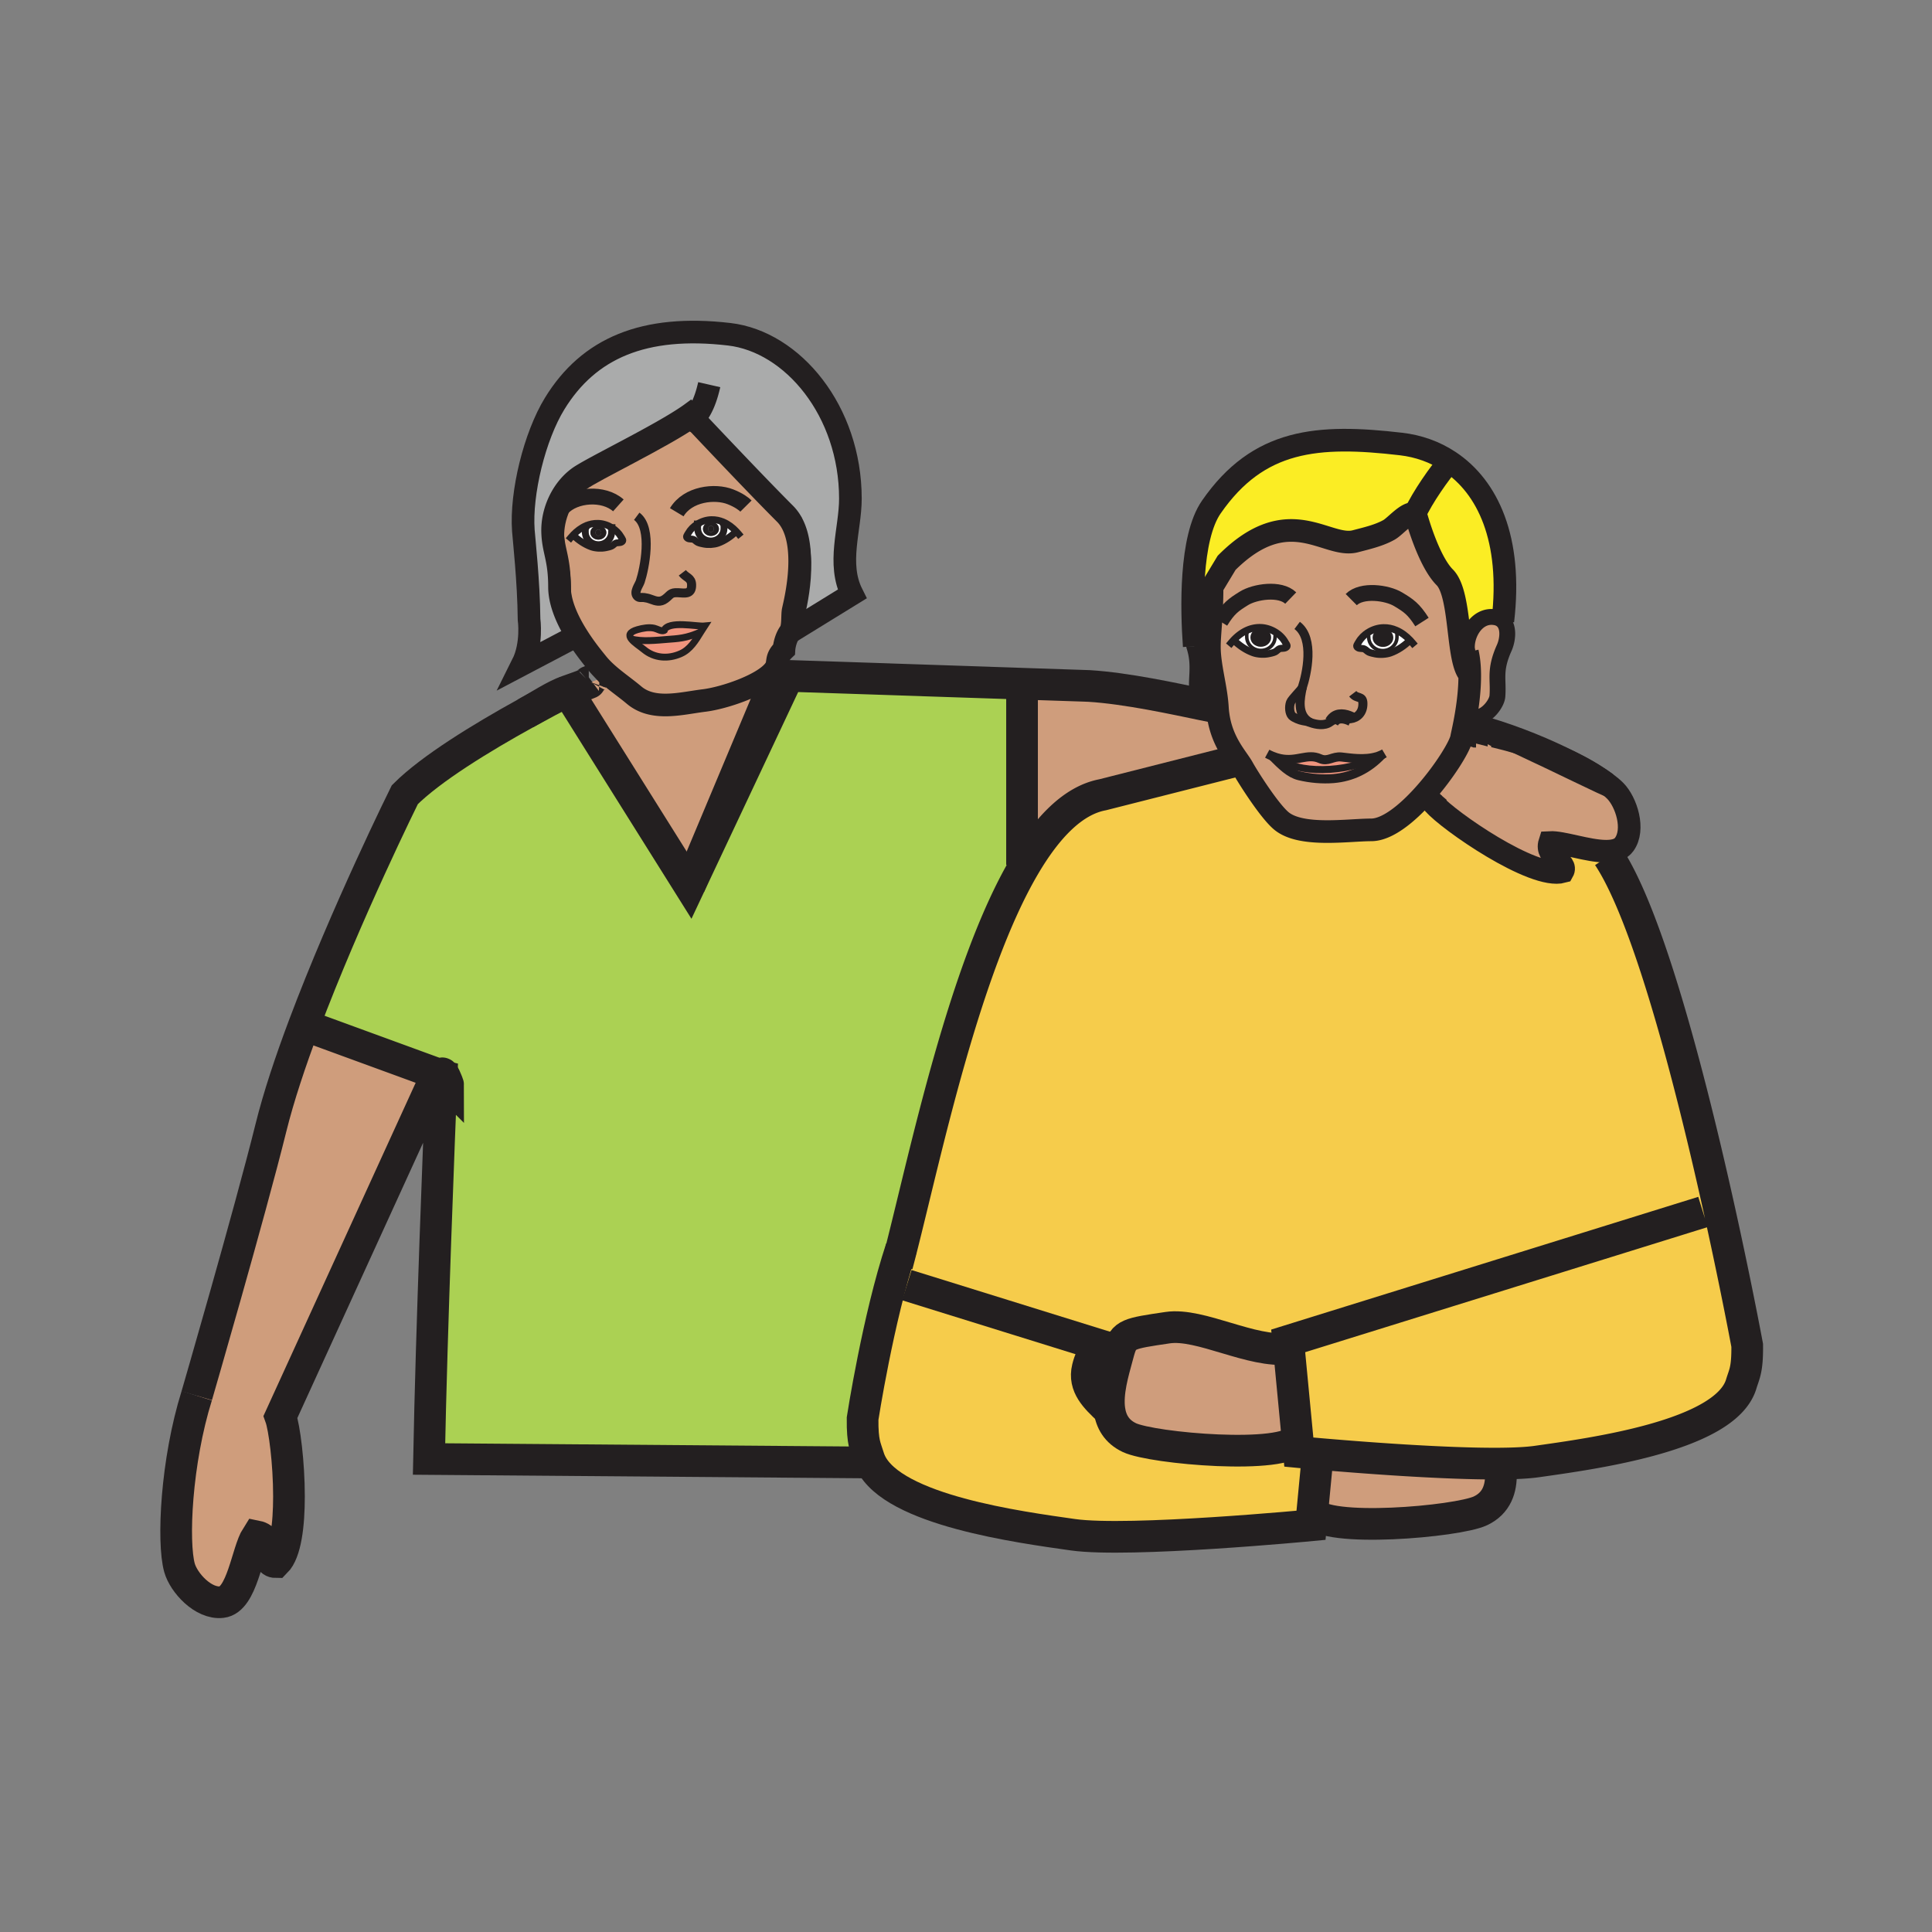 <?xml version="1.0"?><svg xmlns="http://www.w3.org/2000/svg" width="853.64" height="853.644" viewBox="0 0 853.64 853.644" overflow="visible"><rect x="0" y="0" width="853.64" height="853.644" fill="#808080" stroke="none"/><path d="M488.86 595.25c-3.63.03-6.62 2.39-8.28 9.18-1.97 8.03 3.68 13.28 9.28 18.54l.319-.05c.73 5.13 3.181 9.61 8.83 12.28 10.19 4.81 68.99 9.91 74.3.479l-3.8-39.81c-16.43 2.07-39.109-11.42-53.62-9.25-17.409 2.57-19.33 2.85-21.43 9.97-1.959-.829-3.859-1.349-5.599-1.339zm-90.57-43.63c10.91-42.93 27.89-123.94 54.26-168.87 10.101-17.2 21.57-29.11 34.61-31.58L546 336.25l.77-.57c.931 1.33 1.73 2.48 2.29 3.49 2.171 3.95 11.591 18.88 17.011 23.46 8.71 7.37 29.6 4.04 39.79 4.04 7.08 0 15.939-7.24 23.489-15.72l4.301 4.3c6.02 7.09 43.869 33.51 56.84 29.9 2.5-4.39-7.891-6.26-5.771-12.9 5.63-.31 16.88 3.86 24.95 3.86l.94 2.25c29.69 44.74 61.38 216.08 61.38 216.08.12 10.859-1.28 12.56-2.66 17.14-6.96 22.91-66 30.729-90.311 34.189-4.039.57-9.52.841-15.88.9h-.02c-25.16.24-64-2.85-80.9-4.32l-.3 3.761-2.09 21.92-.57 5.92s-80.24 7.67-105.14 4.17c-23.5-3.34-79.43-10.76-89.44-31.93-.35-.74-.65-1.49-.88-2.261-1.38-4.58-2.78-6.279-2.67-17.14 0 0 6.81-44.18 17.07-75.19l.091.021z" fill="#f6cc4b"></path><path d="M652.18 323.29c-.12-.04-.29-.08-.399-.1-.011-.01-.03-.01-.04-.01.01.01.02.01.04.01.05.02.12.04.22.06.05.01.09.02.12.03.019 0 .039.01.059.01zm-18.53 31.96l-4.301-4.3c8.851-9.89 15.95-21.47 16.471-25.16.06-.45.649-2.91 1.34-6.51 2.92.69 5.84 1.48 8.76 2.33 3.561 1.41 8.73 3.72 14.49 6.38 17.85 8.27 41.439 19.98 40.63 19.12 1.04.81 1.91 1.57 2.62 2.29 4.899 4.93 8.84 17.11 3.96 23.74-1.47 2.04-4.021 2.84-7.12 2.95-.27.01-.55.02-.83.02-8.07 0-19.32-4.17-24.95-3.86-2.12 6.64 8.271 8.51 5.771 12.9-12.971 3.61-50.821-22.81-56.841-29.9z" fill="#cf9d7c" class="aac-skin-fill"></path><path d="M711.04 347.11c.81.86-22.78-10.85-40.63-19.12 9.54 2.75 17.34 5.75 23.83 8.87 6.49 3.33 11.92 6.6 15.689 9.4.37.27.721.54 1.051.8.02.02.04.03.06.05z" fill="#cf9d7c" class="aac-skin-fill"></path><path d="M709.93 346.26c-3.77-2.8-9.199-6.07-15.689-9.4 6.369 3.06 11.469 6.23 15.689 9.4zM694.24 336.86c-6.49-3.12-14.29-6.12-23.83-8.87-5.76-2.66-10.93-4.97-14.49-6.38 13.93 4.06 27.58 9.75 38.32 15.25zM664.02 274.39c2.931 2.9 2.07 8.65.61 11.88-4.49 10.01-2.439 13.7-3.01 21.33-.33 4.26-7.87 13.2-13.71 7.46.82-5.02 1.54-11.18 1.479-17.12-.029-3.42-.33-6.76-1.02-9.77a.357.357 0 0 1-.021-.1c-1.38-6.55 3.771-16.83 12.301-15.34 1.461.25 2.561.84 3.371 1.66z" fill="#cf9d7c" class="aac-skin-fill"></path><path d="M648.37 288.17c.689 3.01.99 6.35 1.02 9.77-5.899-5.89-3.54-35.34-11.029-42.84-7.49-7.5-12.851-27.84-12.851-27.84a2.223 2.223 0 0 0-.35-.18c3.1-7.02 11.14-18.51 15.29-23.12l.02-.03c16.79 11.16 27.83 34.13 23.55 70.46-.81-.82-1.909-1.41-3.369-1.66-8.53-1.49-13.681 8.79-12.301 15.34 0 .03.01.07.02.1z" fill="#fbed24"></path><path d="M663.18 650.87c.17 6.89-1.84 13.27-9.05 16.68-10.21 4.811-69.01 9.91-74.3.48l2.09-21.92.3-3.761c16.9 1.471 55.74 4.561 80.9 4.32h.02l.04 4.201zM652.18 323.29c-.02 0-.04-.01-.06-.01-.03-.01-.07-.02-.12-.03-.1-.02-.17-.04-.22-.06.11.02.28.06.4.1zM651.74 323.18c.01 0 .029 0 .04.01-.02 0-.03 0-.04-.01zM623.07 282.89c-1.79-1.88-3.86-3.45-6.17-4.43-1.75-.76-3.631-1.17-5.631-1.12-2.319.05-4.67.8-6.68 2.05 0 .01-.01.01-.01.01-1.78 1.1-3.29 2.59-4.28 4.33-.59 1.07-1.399 1.8-.34 2.44.88.56 1.96.16 2.91.61.649.3 1.229 1.03 1.91 1.35.819.37 1.899.59 2.79.78 2.06.42 4.79.29 6.79-.41 3.27-1.17 6.109-3.2 8.569-5.48l.142-.13zm-34.09 35.34c1.899-.95 3.529-.78 6.64-.64.37.02.75.01 1.13-.04-2.44-1.13-5.74-1.84-7.77.68zm-10.08 1c-6.131-3.21-4.42-10.96-3.521-15.38-.01.02-.01.04-.02.06-.25.78-4.66 5.05-5.16 6.45-.69 1.95-.45 4.77.649 5.91.92.94 3.62 1.96 4.771 2.14 1.201.18 1.911.31 3.281.82zm-16.73 14.86c4.16 4.16 7.7 7.67 11.87 8.67 4.81 1.16 10.29 1.66 15.18 1.24 8.09-.7 15.33-4.14 21.351-10.54-.63.31-1.29.56-1.96.77-.011 0-.011.01-.021.01-5.62 1.78-12.12.63-15.899.23-3.91-.42-5.931 2.31-9.48.72-5.56-2.48-10.1 1.56-17.53 0a19.193 19.193 0 0 1-3.511-1.1zm-23.91-17.96c-.17-1.1-.29-2.26-.359-3.46-.391-6.63-2.091-13.28-2.98-19.76-.34-2.4-.56-4.78-.56-7.13 0-6.04 1.18-13.13 1.18-26.44l6.44-10.67c27.569-27.57 44.159-6.15 56.89-9.52 4.91-1.29 10.36-2.51 14.87-5.04 2.89-1.63 8.25-8.29 11.42-7.03.12.05.24.11.35.18 0 0 5.36 20.34 12.851 27.84 7.489 7.5 5.13 36.95 11.029 42.84.061 5.94-.659 12.1-1.479 17.12-.25 1.53-.5 2.95-.75 4.22-.69 3.6-1.28 6.06-1.34 6.51-.521 3.69-7.62 15.27-16.471 25.16-7.55 8.48-16.409 15.72-23.489 15.72-10.19 0-31.08 3.33-39.79-4.04-5.42-4.58-14.84-19.51-17.011-23.46-.56-1.01-1.359-2.16-2.29-3.49-2.971-4.25-7.191-10.34-8.511-19.55zm6.79-33.31l.141.13c2.46 2.28 5.29 4.31 8.579 5.47 1.98.71 4.721.84 6.79.41.881-.18 1.971-.4 2.78-.78.68-.31 1.271-1.05 1.9-1.35.96-.44 2.029-.05 2.92-.6 1.05-.65.26-1.38-.34-2.44-.98-1.74-2.5-3.24-4.28-4.34-2.021-1.25-4.37-2.01-6.68-2.06-2-.04-3.891.37-5.63 1.11-2.32.99-4.4 2.57-6.18 4.45z" fill="#cf9d7c" class="aac-skin-fill"></path><path d="M640.47 203.93l-.02.03c-4.15 4.61-12.19 16.1-15.29 23.12-3.17-1.26-8.53 5.4-11.42 7.03-4.51 2.53-9.96 3.75-14.87 5.04-12.73 3.37-29.32-18.05-56.89 9.52l-6.44 10.67c0 13.31-1.18 20.4-1.18 26.44 0 2.35.22 4.73.56 7.13-5.189-5.2-7.14-7.25-7.25-7.36-.01-.01-.01-.01-.01-.02-1.17-16.21-1.96-47.76 7.55-61.49 20.84-30.09 46.93-32.16 83.87-27.85 7.62.89 14.93 3.44 21.39 7.74z" fill="#fbed24"></path><path d="M623.07 282.89l-.141.13c-2.46 2.28-5.3 4.31-8.569 5.48-2 .7-4.73.83-6.79.41-.891-.19-1.971-.41-2.79-.78-.681-.32-1.261-1.05-1.91-1.35-.95-.45-2.03-.05-2.91-.61-1.06-.64-.25-1.37.34-2.44.99-1.74 2.5-3.23 4.28-4.33 0 0 .01 0 .01-.01l.3.52c-.38.76-.13.68-.13 1.6 0 3.29 2.78 5.95 6.23 5.95s6.25-2.66 6.25-5.95c0-1.24.109-1.56-.561-2.51l.221-.54c2.31.98 4.38 2.55 6.17 4.43z" fill="#fff"></path><path d="M616.68 279c.67.95.561 1.27.561 2.51 0 3.29-2.8 5.95-6.25 5.95s-6.23-2.66-6.23-5.95c0-.92-.25-.84.13-1.6l-.3-.52c2.01-1.25 4.36-2 6.68-2.05 2-.05 3.881.36 5.631 1.12l-.222.54zm-5.62 6.07c2.091 0 3.79-1.5 3.79-3.34 0-1.85-1.699-3.35-3.79-3.35-2.109 0-3.81 1.5-3.81 3.35 0 1.84 1.7 3.34 3.81 3.34z" fill="#fff"></path><path d="M614.85 281.73c0 1.84-1.699 3.34-3.79 3.34-2.109 0-3.81-1.5-3.81-3.34 0-1.85 1.7-3.35 3.81-3.35 2.09 0 3.79 1.5 3.79 3.35zm-2.43 0c0-.82-.61-1.48-1.36-1.48-.76 0-1.359.66-1.359 1.48s.6 1.49 1.359 1.49c.75 0 1.36-.67 1.36-1.49z" fill="#231f20"></path><path d="M611.06 280.25c.75 0 1.36.66 1.36 1.48s-.61 1.49-1.36 1.49c-.76 0-1.359-.67-1.359-1.49s.599-1.48 1.359-1.48z" fill="#231f20"></path><path d="M608.61 334.23c.67-.21 1.33-.46 1.96-.77-6.021 6.4-13.261 9.84-21.351 10.54-4.89.42-10.37-.08-15.18-1.24-4.17-1-7.71-4.51-11.87-8.67 1.24.52 2.41.87 3.51 1.1 6.521 6.52 29.19 6.77 42.91-.95.011 0 .011-.01.021-.01z" fill="#ef947d"></path><path d="M592.69 334.47c3.779.4 10.279 1.55 15.899-.23-13.72 7.72-36.39 7.47-42.91.95 7.431 1.56 11.971-2.48 17.53 0 3.551 1.59 5.571-1.14 9.481-.72z" fill="#ef947d"></path><path d="M578.9 319.23c-1.37-.51-2.08-.64-3.28-.82-1.15-.18-3.851-1.2-4.771-2.14-1.1-1.14-1.34-3.96-.649-5.91.5-1.4 4.91-5.67 5.16-6.45.01-.02.01-.04.02-.06-.9 4.42-2.61 12.17 3.52 15.38zM494.46 596.59c2.1-7.12 4.021-7.399 21.43-9.97 14.511-2.17 37.19 11.32 53.62 9.25l3.8 39.81c-5.31 9.431-64.109 4.33-74.3-.479-5.649-2.67-8.1-7.15-8.83-12.28-1.08-7.62 1.67-16.689 3.46-23.35.3-1.111.56-2.101.82-2.981z" fill="#cf9d7c" class="aac-skin-fill"></path><path d="M567.82 283.66c.6 1.06 1.39 1.79.34 2.44-.891.55-1.96.16-2.92.6-.63.3-1.221 1.04-1.9 1.35-.81.38-1.899.6-2.78.78-2.069.43-4.81.3-6.79-.41-3.289-1.16-6.119-3.19-8.579-5.47l-.141-.13c1.78-1.88 3.86-3.46 6.181-4.45 1.739-.74 3.63-1.15 5.63-1.11 2.31.05 4.659.81 6.68 2.06 1.779 1.1 3.299 2.6 4.279 4.34zm-6.95-2c0-1.85-1.69-3.35-3.8-3.35-2.101 0-3.801 1.5-3.801 3.35 0 1.84 1.7 3.34 3.801 3.34 2.11 0 3.8-1.5 3.8-3.34z" fill="#fff"></path><path d="M557.07 278.31c2.109 0 3.8 1.5 3.8 3.35 0 1.84-1.69 3.34-3.8 3.34-2.101 0-3.801-1.5-3.801-3.34.001-1.85 1.701-3.35 3.801-3.35zm1.36 3.35c0-.82-.609-1.49-1.359-1.49-.761 0-1.37.67-1.37 1.49s.609 1.48 1.37 1.48c.749 0 1.359-.66 1.359-1.48z" fill="#231f20"></path><path d="M557.07 280.17c.75 0 1.359.67 1.359 1.49s-.609 1.48-1.359 1.48c-.761 0-1.37-.66-1.37-1.48s.61-1.49 1.37-1.49z" fill="#231f20"></path><path d="M546.77 335.68l-.77.57-58.84 14.92c-13.04 2.47-24.51 14.38-34.61 31.58l-.97-.57v-79.09l.03-.99 29.56.99c16.6 1 38.21 5.76 50.05 8.21 1.601 2.42 4.05 4.61 7.04 4.83 1.32 9.21 5.54 15.3 8.51 19.55z" fill="#cf9d7c" class="aac-skin-fill"></path><path d="M531.22 311.3c-1.14-1.69-1.88-3.48-2.1-4.79-1.061-6.09 1.36-12.33-1.45-20.96.11.11 2.061 2.16 7.25 7.36.89 6.48 2.59 13.13 2.98 19.76.069 1.2.189 2.36.359 3.46-2.989-.22-5.439-2.41-7.039-4.83z" fill="#cf9d7c" class="aac-skin-fill"></path><path d="M451.58 382.18l.97.57c-26.37 44.93-43.35 125.94-54.26 168.87l-.09-.021c-10.26 31.011-17.07 75.19-17.07 75.19-.11 10.86 1.29 12.56 2.67 17.14.23.771.53 1.521.88 2.261l-195.12-1.54c1.1-57.5 4.52-143.801 5.52-168.301l2.91 2.891.01.01c0-.01-.01-.03-.02-.05 0-.021-.01-.04-.03-.07-.02-.07-.05-.16-.1-.28-.01-.02-.01-.04-.02-.069-.03-.08-.07-.17-.1-.271-.08-.189-.16-.399-.24-.63l-.15-.36c-.21-.5-.44-1.06-.68-1.579l-.21-.421c-.63-1.239-1.24-1.97-1.32-.399.15-3.53.23-5.47.23-5.47l-2.19 4.8c-3.45-1.26-10.95-4-19.47-7.12l-2.04-.74-1.38-.51c-.68-.25-1.38-.5-2.08-.76l-1.4-.511-1.4-.51-2.1-.77-1.4-.511-1.39-.51c-.23-.08-.46-.17-.69-.25l-1.38-.51c-1.61-.59-3.18-1.16-4.72-1.72l-1.31-.48c-.86-.319-1.7-.63-2.53-.93l-1.23-.45c-8.27-3.02-14.3-5.229-14.3-5.229h-.01c18.6-49.5 44.52-101.8 44.52-101.8 11.56-11.55 33.83-25.15 53.2-35.86 6.75-3.73 13.15-7.11 18.63-9.94l53.95 86.04L348 299.25l.02-.63 103.59 3.48-.03.99v79.09z" fill="#abd153"></path><path d="M307.79 186.34c-.48-.51-.91-.97-1.28-1.36-.35-.37-.65-.69-.9-.95-.54-.57-.83-.88-.83-.88l-.11.08c-13.01 9.12-43.44 23.64-49.03 27.74-3.83 2.81-6.88 6.8-8.86 11.28-1.78 4.01-2.71 8.4-2.61 12.69.21 8.5 3.04 11.56 3.04 24.36 0 6.44 2.91 13.31 6.32 19.2.46.8.93 1.57 1.41 2.33l-24.07 12.66c4.44-8.87 2.89-19.83 2.89-19.83-.17-16.86-2.23-35.26-2.52-39.24-1.18-16.53 4.95-41.64 13.86-56.14 15.01-24.45 39.45-34.98 77.11-30.59 27.97 3.26 53.53 33.86 53.53 72.63 0 13.59-6.03 28.61.76 42.15l-27.54 16.96c1.55-2.14 2.67-4.5 3.04-7.18.25-1.75 7.97-29.59-2.65-42.07-.01-.01-.02-.02-.02-.03-.71-1.15-1.54-2.22-2.49-3.17-11.42-11.41-31.48-32.62-39.05-40.64z" fill="#aaabab" class="aac-hair-fill"></path><path d="M349.35 230.18c10.62 12.48 2.9 40.32 2.65 42.07-.37 2.68-1.49 5.04-3.04 7.18 1.55-2.14 1.06-6.72 1.43-9.4.24-1.66 7.13-26.57-1.04-39.85z" fill="#cf9d7c" class="aac-skin-fill"></path><path d="M325.33 234.8c-1.65-1.76-3.59-3.23-5.74-4.15-1.63-.7-3.39-1.08-5.26-1.04-2.16.05-4.33.75-6.2 1.91h-.01c0 .01-.01.01-.01.01-1.66 1.02-3.07 2.41-3.99 4.04-.56.98-1.29 1.67-.32 2.27.83.52 1.82.15 2.72.56.59.28 1.14.97 1.77 1.26.76.35 1.77.56 2.59.72 1.94.4 4.48.28 6.33-.37 3.05-1.09 5.7-2.98 8-5.1l.12-.11zm-76.94-10.33c1.98-4.48 5.03-8.47 8.86-11.28 5.59-4.1 36.02-18.62 49.03-27.74.19.41.5.68.94.8 4.71 5 28.41 30.14 41.23 42.95.3.3.6.62.88.95 0 .01.01.02.02.03 8.17 13.28 1.28 38.19 1.04 39.85-.37 2.68.12 7.26-1.43 9.4-2.33 3.23-2.57 7.6-2.57 7.6-4.39 4.22-1.7 5.8-4.38 9.21l-.01.01c-5.13 6.53-22.22 12.2-30.89 13.26-9.93 1.21-22.42 4.83-30.96-2.39-3.45-2.91-7.46-5.68-11.04-8.77-1.27-1.1-2.49-2.23-3.61-3.43a30.7 30.7 0 0 1-1.68-1.94c-1.32-1.66-5.2-6.25-8.88-12.15l.2-.11c-3.41-5.89-6.32-12.76-6.32-19.2 0-12.8-2.83-15.86-3.04-24.36-.1-4.29.83-8.68 2.61-12.69zm4.8 11.95l.12.12c2.29 2.11 4.93 4 7.99 5.1 1.85.65 4.39.77 6.33.37.81-.17 1.83-.37 2.59-.72.64-.29 1.18-.98 1.77-1.26.89-.41 1.9-.04 2.72-.56.98-.6.24-1.29-.32-2.27-.92-1.62-2.32-3.01-3.98-4.04 0 0-.01 0-.01-.01h-.01c-1.88-1.16-4.05-1.86-6.21-1.91-1.87-.04-3.63.34-5.26 1.04-2.15.92-4.07 2.38-5.73 4.14zm58.12 40.17c-3.39.34-16.12-2.58-17.94 2.02-1.14.47-3-.75-4.26-1.03-2.38-.56-5.15-.03-7.46.63-3.72 1.08-3.9 2.56-2.73 4.1 1.22 1.6 3.89 3.28 5.6 4.69 4.62 3.82 10.63 4.31 16.25 1.82 4.14-1.82 6.58-5.83 8.91-9.64.54-.88 1.08-1.76 1.63-2.59z" fill="#cf9d7c" class="aac-skin-fill"></path><path fill="#a8d7f4" d="M348.02 298.62l-.02.63-43.36 92.13 38.97-92.91z"></path><path d="M343.41 296.12l.2 2.35-38.97 92.91-53.95-86.04c8.22-2.9 10.26-3.73 10.37-3.93.01-.01 0-.01 0-.01l8.05-3.05c3.58 3.09 7.59 5.86 11.04 8.77 8.54 7.22 21.03 3.6 30.96 2.39 8.67-1.06 25.76-6.73 30.89-13.26l.01-.01 1.4-.12z" fill="#cf9d7c" class="aac-skin-fill"></path><path d="M325.33 234.8l-.12.11c-2.3 2.12-4.95 4.01-8 5.1-1.85.65-4.39.77-6.33.37-.82-.16-1.83-.37-2.59-.72-.63-.29-1.18-.98-1.77-1.26-.9-.41-1.89-.04-2.72-.56-.97-.6-.24-1.29.32-2.27.92-1.63 2.33-3.02 3.99-4.04 0 0 .01 0 .01-.01h.01c1.87-1.16 4.04-1.86 6.2-1.91 1.87-.04 3.63.34 5.26 1.04 2.15.92 4.09 2.39 5.74 4.15zm-7.66-1.1c0-1.72-1.58-3.11-3.54-3.11-1.95 0-3.54 1.39-3.54 3.11s1.59 3.11 3.54 3.11c1.96 0 3.54-1.39 3.54-3.11z" fill="#fff"></path><path d="M314.13 230.59c1.96 0 3.54 1.39 3.54 3.11s-1.58 3.11-3.54 3.11c-1.95 0-3.54-1.39-3.54-3.11s1.59-3.11 3.54-3.11zm1.28 3.11c0-.76-.57-1.38-1.28-1.38-.7 0-1.26.62-1.26 1.38 0 .76.56 1.39 1.26 1.39.71 0 1.28-.63 1.28-1.39z" fill="#231f20"></path><path d="M314.13 232.32c.71 0 1.28.62 1.28 1.38 0 .76-.57 1.39-1.28 1.39-.7 0-1.26-.63-1.26-1.39 0-.76.56-1.38 1.26-1.38z" fill="#231f20"></path><path d="M293.37 278.61c1.82-4.6 14.55-1.68 17.94-2.02-.55.83-1.09 1.71-1.63 2.59-6.5 2.94-10.26 2.97-14.86 3.34-4.57.36-11.34 1.12-15.89-.22l-.01.01c-1.17-1.54-.99-3.02 2.73-4.1 2.31-.66 5.08-1.19 7.46-.63 1.26.28 3.12 1.5 4.26 1.03z" fill="#ef947d"></path><path d="M309.68 279.18c-2.33 3.81-4.77 7.82-8.91 9.64-5.62 2.49-11.63 2-16.25-1.82-1.71-1.41-4.38-3.09-5.6-4.69l.01-.01c4.55 1.34 11.32.58 15.89.22 4.6-.37 8.36-.4 14.86-3.34z" fill="#ef947d"></path><path d="M274.39 237.2c.56.98 1.3 1.67.32 2.27-.82.52-1.83.15-2.72.56-.59.28-1.13.97-1.77 1.26-.76.35-1.78.55-2.59.72-1.94.4-4.48.28-6.33-.37-3.06-1.1-5.7-2.99-7.99-5.1l-.12-.12c1.66-1.76 3.58-3.22 5.73-4.14 1.63-.7 3.39-1.08 5.26-1.04 2.16.05 4.33.75 6.21 1.91h.01c0 .01.01.01.01.01 1.66 1.03 3.06 2.42 3.98 4.04zm-6.48-1.87c0-1.72-1.58-3.12-3.54-3.12-1.95 0-3.53 1.4-3.53 3.12 0 1.72 1.58 3.11 3.53 3.11 1.96 0 3.54-1.39 3.54-3.11z" fill="#fff"></path><path d="M264.37 232.21c1.96 0 3.54 1.4 3.54 3.12 0 1.72-1.58 3.11-3.54 3.11-1.95 0-3.53-1.39-3.53-3.11s1.58-3.12 3.53-3.12zm1.28 3.12c0-.76-.57-1.38-1.28-1.38-.7 0-1.26.62-1.26 1.38 0 .77.56 1.39 1.26 1.39.71 0 1.28-.62 1.28-1.39z" fill="#231f20"></path><path d="M264.37 233.95c.71 0 1.28.62 1.28 1.38 0 .77-.57 1.39-1.28 1.39-.7 0-1.26-.62-1.26-1.39 0-.76.56-1.38 1.26-1.38z" fill="#231f20"></path><path d="M250.69 305.34l10.37-3.93c-.11.2-2.15 1.03-10.37 3.93zM250.69 305.34c-5.48 2.83-11.88 6.21-18.63 9.94 6.75-3.73 12.81-7.89 18.63-9.94z" fill="#cf9d7c" class="aac-skin-fill"></path><path d="M198 479.25l-.01-.01c0-.01-.01-.021-.01-.04.01.02.02.04.02.05z" fill="#a8d7f4"></path><path d="M197.98 479.2c0 .02.01.03.01.04l-2.91-2.891c.02-.409.03-.8.05-1.18v-.05c.08-1.57.69-.84 1.32.399l.21.421c.24.52.47 1.079.68 1.579l.15.36c.08.23.16.44.24.63.03.101.06.19.1.271.01.029.01.05.02.069.04.12.08.221.1.28.02.032.03.052.03.072z" fill="#a8d7f4"></path><path d="M197.85 478.85c.05.12.08.21.1.28-.02-.06-.06-.16-.1-.28zM197.73 478.51c.03.101.07.19.1.271a1.743 1.743 0 0 1-.1-.271zM197.34 477.52l.15.36-.15-.36zM196.45 475.52l.21.421-.21-.421z" fill="#a8d7f4"></path><path d="M195.04 475.14c.04.011.07.021.09.03-.02.38-.03.771-.05 1.18l-1.9-1.899.21.08c.15.06.3.109.43.16l.23.079c.05.021.09.04.13.051l.31.12.09.029.32.12c.02 0 .05.01.07.021l.07.029zM193.17 474.45l-69.24 151.56c1.72 4.73 3.75 20.33 3.75 35.17 0 12.61-1.46 24.66-5.84 29.03-5.02 0-1.54-9.99-8.4-11.37-4.34 6.76-6.42 28.04-15.45 29.04-8.14.96-16.81-8.52-18.68-15.17-3.18-11.34-1.47-47.03 7.62-76.03 0 0 23.32-80.21 32.8-118.47 3.36-13.56 8.6-29.27 14.61-45.27h.01s6.03 2.21 14.3 5.229l1.23.45c.83.3 1.67.61 2.53.93.44.16.87.32 1.31.48 1.54.56 3.11 1.13 4.72 1.72.45.17.91.34 1.38.51.23.08.46.17.69.25.46.17.93.34 1.39.51.47.171.93.341 1.4.511.7.25 1.41.51 2.1.77.47.17.94.34 1.4.51.47.171.94.341 1.4.511.7.26 1.4.51 2.08.76.47.17.92.34 1.38.51.69.25 1.37.5 2.04.74 8.52 3.119 16.02 5.859 19.47 7.119z" fill="#cf9d7c" class="aac-skin-fill"></path><path d="M171.66 466.59l2.04.74c-.67-.24-1.35-.49-2.04-.74zM170.28 466.08l1.38.51c-.46-.17-.91-.34-1.38-.51zM166.8 464.81l1.4.511c-.46-.171-.93-.341-1.4-.511zM165.4 464.3l1.4.51c-.46-.17-.93-.34-1.4-.51zM163.3 463.53l2.1.77c-.69-.26-1.4-.52-2.1-.77zM161.9 463.02l1.4.511c-.47-.171-.93-.341-1.4-.511zM160.51 462.51l1.39.51c-.46-.17-.93-.34-1.39-.51zM158.44 461.75l1.38.51c-.47-.17-.93-.34-1.38-.51zM152.41 459.55l1.31.48c-.44-.16-.87-.32-1.31-.48zM148.65 458.17l1.23.45-1.23-.45z" fill="#cf9d7c" class="aac-skin-fill"></path><g fill="none" stroke="#231f20"><path d="M647.16 319.28c2.92.69 5.84 1.48 8.76 2.33 13.93 4.06 27.58 9.75 38.32 15.25 6.49 3.33 11.92 6.6 15.689 9.4" stroke-width="10"></path><path d="M652.18 323.29c-.02 0-.04-.01-.06-.01-.03-.01-.07-.02-.12-.03-.1-.02-.17-.04-.22-.06" stroke-width="14"></path><path stroke-width="10" d="M629.35 350.95l4.3 4.3"></path><path d="M232.06 315.28c6.75-3.73 13.15-7.11 18.63-9.94M195.13 475.12c.15-3.53.23-5.47.23-5.47l-2.19 4.8" stroke-width="14"></path><path d="M652 320.25c.86.2 2.2.68 3.92 1.36 3.561 1.41 8.73 3.72 14.49 6.38 17.85 8.27 41.439 19.98 40.63 19.12" stroke-width="10"></path><path d="M349.33 230.15c-.28-.33-.58-.65-.88-.95-12.82-12.81-36.52-37.95-41.23-42.95-.54-.57-.83-.88-.83-.88l-.11.08c-13.01 9.12-43.44 23.64-49.03 27.74-3.83 2.81-6.88 6.8-8.86 11.28-1.78 4.01-2.71 8.4-2.61 12.69.21 8.5 3.04 11.56 3.04 24.36 0 6.44 2.91 13.31 6.32 19.2M348.96 279.43c1.55-2.14 2.67-4.5 3.04-7.18.25-1.75 7.97-29.59-2.65-42.07" stroke-width="7"></path><path stroke-width="14" d="M304.64 391.38l38.97-92.91M535.68 312.2c-1.25-.24-2.76-.54-4.46-.9-11.84-2.45-33.45-7.21-50.05-8.21l-29.56-.99-103.59-3.48-4.41-.15"></path><path d="M636 357.25l-2.35-2c6.02 7.09 43.869 33.51 56.84 29.9 2.5-4.39-7.891-6.26-5.771-12.9 5.63-.31 16.88 3.86 24.95 3.86.28 0 .561-.01.83-.02 3.1-.11 5.65-.91 7.12-2.95 4.88-6.63.939-18.81-3.96-23.74-.71-.72-1.58-1.48-2.62-2.29-.021-.02-.04-.03-.06-.05-.33-.26-.681-.53-1.051-.8-4.22-3.17-9.319-6.34-15.689-9.4-6.49-3.12-14.29-6.12-23.83-8.87-3.26-.95-6.73-1.86-10.41-2.74-.02 0-2.98-2-3-2-.03-.01-2.95.01-3 0-.16-.04-2.25-.06-2.32-.09 0 .01.011.01.03.01.01 0 .021.01.03.01s.029 0 .04.01c.109.02.279.06.54.13 0-.01-.021-.01-.04-.01-.011 0-.021 0-.04-.01-.01 0-.021 0-.04-.01h-.021" stroke-width="10"></path><path d="M261.06 301.4c.07-.19-1.86.28-.82-.27-.01.01-.02.01-.03.02-.01.01-.03.02-.06.03-.01 0-.01 0-.02.01-.01 0-.02.01-.03.01-.05.02-.1.05-.1.05M86.93 616.68s23.32-80.21 32.8-118.47c3.36-13.56 8.6-29.27 14.61-45.27 18.6-49.5 44.52-101.8 44.52-101.8 11.56-11.55 33.83-25.15 53.2-35.86 6.75-3.73 12.81-7.89 18.63-9.94 8.22-2.9 10.26-3.73 10.37-3.93" stroke-width="14"></path><path d="M193.17 474.45l-69.24 151.56c1.72 4.73 3.75 20.33 3.75 35.17 0 12.61-1.46 24.66-5.84 29.03-5.02 0-1.54-9.99-8.4-11.37-4.34 6.76-6.42 28.04-15.45 29.04-8.14.96-16.81-8.52-18.68-15.17-3.18-11.34-1.47-47.03 7.62-76.03M386.78 646.21l-2.1-.02-195.12-1.54c1.1-57.5 4.52-143.801 5.52-168.301.02-.409.03-.8.05-1.18v-.05c.08-1.57.69-.84 1.32.399l.21.421c.24.52.47 1.079.68 1.579l.15.36c.08.23.16.44.24.63.03.101.07.19.1.271.01.029.01.05.02.069.05.12.08.21.1.28.02.03.03.05.03.07.01.02.02.04.02.05l-.01-.01-2.91-2.891-1.9-1.899" stroke-width="14"></path><path d="M134.35 452.94s6.03 2.21 14.3 5.229l1.23.45c.83.3 1.67.61 2.53.93.44.16.87.32 1.31.48 1.54.56 3.11 1.13 4.72 1.72.45.17.91.34 1.38.51.23.08.46.17.69.25.46.17.93.34 1.39.51.47.171.93.341 1.4.511.7.25 1.41.51 2.1.77.47.17.94.34 1.4.51.47.171.94.341 1.4.511.7.26 1.4.51 2.08.76.47.17.92.34 1.38.51.69.25 1.37.5 2.04.74 8.52 3.12 16.02 5.86 19.48 7.12 0 0-.01 0 1.95.72a.465.465 0 0 0-.09-.03l-.07-.029a.17.17 0 0 0-.07-.021l-.32-.12-.09-.029-.31-.12c-.04-.011-.08-.03-.13-.051l-.23-.079c-.13-.051-.28-.101-.43-.16l-.21-.08M250.69 305.34l53.95 86.04L348 299.25M396.37 559c.62-2.31 1.26-4.77 1.92-7.38 10.91-42.93 27.89-123.94 54.26-168.87 10.101-17.2 21.57-29.11 34.61-31.58L546 336.25M752.44 535.5l-183.26 56.96.33 3.41 3.8 39.81.57 5.92s3.13.301 8.34.75c16.9 1.471 55.74 4.561 80.9 4.32h.02c6.36-.06 11.841-.33 15.88-.9 24.311-3.46 83.351-11.279 90.311-34.189 1.38-4.58 2.78-6.28 2.66-17.14 0 0-31.69-171.34-61.38-216.081" stroke-width="14"></path><path d="M493.64 599.57c-1.79 6.66-4.54 15.729-3.46 23.35.73 5.13 3.181 9.61 8.83 12.28 10.19 4.81 68.99 9.91 74.3.479M573.31 595.07c-1.22.37-2.489.64-3.8.8-16.43 2.07-39.109-11.42-53.62-9.25-17.409 2.57-19.33 2.85-21.43 9.97-.26.88-.52 1.87-.82 2.98" stroke-width="14"></path><path d="M495.27 596.95l-.81-.36c-1.96-.83-3.86-1.35-5.6-1.34-3.63.03-6.62 2.39-8.28 9.18-1.97 8.03 3.68 13.28 9.28 18.54" stroke-width="14"></path><path d="M581.92 646.11l-2.09 21.92-.57 5.92s-80.24 7.67-105.14 4.17c-23.5-3.34-79.43-10.76-89.44-31.93-.35-.74-.65-1.49-.88-2.261-1.38-4.58-2.78-6.279-2.67-17.14 0 0 6.81-44.18 17.07-75.19" stroke-width="14"></path><path stroke-width="14" d="M400.68 567.84l88.18 27.41 2.92.91M663.18 650.87c.17 6.89-1.84 13.27-9.05 16.68-10.21 4.811-69.01 9.91-74.3.48M451.58 303.09v79.09"></path><path d="M570.3 264.24c-4.729-4.57-15.85-2.86-20.689.15-4.54 2.83-6.761 4.33-10.38 10.23M597.04 264.93c4.67-4.63 15.83-3.09 20.71-.15 4.59 2.76 6.81 4.22 10.54 10.07M527.67 285.55c.11.11 2.061 2.16 7.25 7.36" stroke-width="7"></path><path d="M664.02 274.43v-.04c4.28-36.33-6.76-59.3-23.55-70.46-6.46-4.3-13.77-6.85-21.39-7.74-36.94-4.31-63.03-2.24-83.87 27.85-9.51 13.73-8.72 45.28-7.55 61.49" stroke-width="10"></path><path d="M648.35 288.07a28.8 28.8 0 0 0-.88-2.98" stroke-width="7"></path><path d="M649.39 297.94c-5.899-5.89-3.54-35.34-11.029-42.84-7.49-7.5-12.851-27.84-12.851-27.84a2.223 2.223 0 0 0-.35-.18c-3.17-1.26-8.53 5.4-11.42 7.03-4.51 2.53-9.96 3.75-14.87 5.04-12.73 3.37-29.32-18.05-56.89 9.52l-6.44 10.67c0 13.31-1.18 20.4-1.18 26.44 0 2.35.22 4.73.56 7.13.89 6.48 2.59 13.13 2.98 19.76.069 1.2.189 2.36.359 3.46 1.32 9.21 5.54 15.3 8.51 19.55.931 1.33 1.73 2.48 2.29 3.49 2.171 3.95 11.591 18.88 17.011 23.46 8.71 7.37 29.6 4.04 39.79 4.04 7.08 0 15.939-7.24 23.489-15.72 8.851-9.89 15.95-21.47 16.471-25.16.06-.45.649-2.91 1.34-6.51.25-1.27.5-2.69.75-4.22.82-5.02 1.54-11.18 1.48-17.12-.029-3.42-.33-6.76-1.02-9.77" stroke-width="10"></path><path d="M624.44 228.86c.189-.55.43-1.15.72-1.78 3.1-7.02 11.14-18.51 15.29-23.12" stroke-width="10"></path><path d="M608.61 334.23c.67-.21 1.33-.46 1.96-.77.39-.17.77-.37 1.14-.59M559.91 333.02c.78.42 1.53.78 2.26 1.07 1.24.52 2.41.87 3.51 1.1 7.431 1.56 11.971-2.48 17.53 0 3.55 1.59 5.57-1.14 9.48-.72 3.779.4 10.279 1.55 15.899-.23" stroke-width="4"></path><path d="M562.14 334.06l.03.03c4.16 4.16 7.7 7.67 11.87 8.67 4.81 1.16 10.29 1.66 15.18 1.24 8.09-.7 15.33-4.14 21.351-10.54.08-.07.149-.15.22-.22" stroke-width="4"></path><path d="M565.68 335.19c6.521 6.52 29.19 6.77 42.91-.95.01 0 .01-.01.021-.01" stroke-width="3.115"></path><path d="M648.37 288.2v-.03a.357.357 0 0 1-.021-.1c-1.38-6.55 3.771-16.83 12.301-15.34 1.46.25 2.56.84 3.369 1.66 2.931 2.9 2.07 8.65.61 11.88-4.49 10.01-2.439 13.7-3.01 21.33-.33 4.26-7.87 13.2-13.71 7.46M527.66 285.53c0 .01 0 .01.01.02 2.811 8.63.39 14.87 1.45 20.96.22 1.31.96 3.1 2.1 4.79 1.601 2.42 4.05 4.61 7.04 4.83.16.01.33.02.49.02" stroke-width="7"></path><path d="M543.91 284.11a35 35 0 0 1 1.14-1.29c1.78-1.88 3.86-3.46 6.181-4.45 1.739-.74 3.63-1.15 5.63-1.11 2.31.05 4.659.81 6.68 2.06 1.78 1.1 3.3 2.6 4.28 4.34.6 1.06 1.39 1.79.34 2.44-.891.55-1.96.16-2.92.6-.63.3-1.221 1.04-1.9 1.35-.81.38-1.899.6-2.78.78-2.069.43-4.81.3-6.79-.41-3.289-1.16-6.119-3.19-8.579-5.47" stroke-width="3.115" stroke-linecap="square" stroke-miterlimit="10"></path><path d="M563.22 279.83c.391.77.15.69.15 1.6 0 3.29-2.8 5.96-6.24 5.96-3.45 0-6.25-2.67-6.25-5.96 0-1.24-.12-1.56.561-2.51" stroke-width="1.557" stroke-linecap="square" stroke-miterlimit="10"></path><path d="M560.87 281.66c0 1.84-1.69 3.34-3.8 3.34-2.101 0-3.801-1.5-3.801-3.34 0-1.85 1.7-3.35 3.801-3.35 2.11 0 3.8 1.5 3.8 3.35z" stroke-width="1.557"></path><path d="M558.43 281.66c0 .82-.609 1.48-1.359 1.48-.761 0-1.37-.66-1.37-1.48s.609-1.49 1.37-1.49c.749 0 1.359.67 1.359 1.49z" stroke-width="1.557"></path><path d="M624.21 284.18c-.37-.44-.75-.88-1.14-1.29-1.79-1.88-3.86-3.45-6.17-4.43-1.75-.76-3.631-1.17-5.631-1.12-2.319.05-4.67.8-6.68 2.05 0 .01-.01.01-.01.01-1.78 1.1-3.29 2.59-4.28 4.33-.59 1.07-1.399 1.8-.34 2.44.88.56 1.96.16 2.91.61.649.3 1.229 1.03 1.91 1.35.819.37 1.899.59 2.79.78 2.06.42 4.79.29 6.79-.41 3.27-1.17 6.109-3.2 8.569-5.48" stroke-width="3.115" stroke-linecap="square" stroke-miterlimit="10"></path><path d="M604.89 279.91c-.38.76-.13.68-.13 1.6 0 3.29 2.78 5.95 6.23 5.95s6.25-2.66 6.25-5.95c0-1.24.109-1.56-.561-2.51" stroke-width="1.557" stroke-linecap="square" stroke-miterlimit="10"></path><path d="M611.06 285.07c2.091 0 3.79-1.5 3.79-3.34 0-1.85-1.699-3.35-3.79-3.35-2.109 0-3.81 1.5-3.81 3.35 0 1.84 1.7 3.34 3.81 3.34z" stroke-width="1.557"></path><path d="M612.42 281.73c0-.82-.61-1.48-1.36-1.48-.76 0-1.359.66-1.359 1.48s.6 1.49 1.359 1.49c.75 0 1.36-.67 1.36-1.49z" stroke-width="1.557"></path><path d="M573.14 276.33c7.761 5.82 4.2 21.58 2.24 27.52-.01.02-.01.04-.02.06-.25.78-4.66 5.05-5.16 6.45-.69 1.95-.45 4.77.649 5.91.92.94 3.62 1.96 4.771 2.14 1.2.18 1.91.31 3.28.82 2.63.98 6.35 1.57 8.729-.16.48-.35.92-.62 1.351-.84 1.899-.95 3.529-.78 6.64-.64.37.02.75.01 1.13-.04 2.85-.34 5.58-2.54 5.44-6.89-.11-3.39-2.65-1.74-4.48-4.13" stroke-width="4"></path><path d="M575.44 303.54c-.021.1-.04.2-.061.31-.899 4.42-2.61 12.17 3.521 15.38" stroke-width="4"></path><path d="M588.42 319.05c.17-.31.36-.58.561-.82 2.029-2.52 5.329-1.81 7.77-.68.17.08.33.16.49.24" stroke-width="6.229"></path><path d="M299.02 226.33c4.92-8.19 16.87-9.5 23.71-6.82 3.67 1.43 5.91 3.12 6.87 4.09M273.22 223.3c-6.5-5.8-19.2-4.91-24.83 1.17-.31.31-.58.64-.83.98" stroke-width="7"></path><path d="M281.34 228.1c7.14 5.34 3.36 23.42 1.56 28.81-.57 1.72-3.03 4.76-1.3 6.55.84.86 1.91.4 2.96.56 1.09.17 1.74.28 2.99.74 2.42.91 4.18 1.45 6.35-.13 2.36-1.71 2.18-2.92 5.66-2.75 2.93.14 6.16.96 6.02-3.55-.1-3.1-2.43-3.06-4.1-5.24" stroke-width="4"></path><path d="M293.16 279.4c.03-.29.1-.55.21-.79 1.82-4.6 14.55-1.68 17.94-2.02-.55.83-1.09 1.71-1.63 2.59-2.33 3.81-4.77 7.82-8.91 9.64-5.62 2.49-11.63 2-16.25-1.82-1.71-1.41-4.38-3.09-5.6-4.69-1.17-1.54-.99-3.02 2.73-4.1 2.31-.66 5.08-1.19 7.46-.63 1.26.28 3.12 1.5 4.26 1.03.19-.08.36-.21.5-.39" stroke-width="3.037"></path><path d="M278.93 282.3c4.55 1.34 11.32.58 15.89.22 4.6-.37 8.36-.4 14.86-3.34" stroke-width="3.037"></path><path d="M254.94 280.83c-.48-.76-.95-1.53-1.41-2.33-3.41-5.89-6.32-12.76-6.32-19.2 0-12.8-2.83-15.86-3.04-24.36-.1-4.29.83-8.68 2.61-12.69 1.98-4.48 5.03-8.47 8.86-11.28 5.59-4.1 36.02-18.62 49.03-27.74l.11-.08s.29.31.83.88c.25.26.55.58.9.95.37.39.8.85 1.28 1.36 7.57 8.02 27.63 29.23 39.05 40.64.95.95 1.78 2.02 2.49 3.17 0 .01.01.02.02.03 8.17 13.28 1.28 38.19 1.04 39.85-.37 2.68.12 7.26-1.43 9.4-2.33 3.23-2.57 7.6-2.57 7.6-4.39 4.22-1.7 5.8-4.38 9.21l-.01.01c-5.13 6.53-22.22 12.2-30.89 13.26-9.93 1.21-22.42 4.83-30.96-2.39-3.45-2.91-7.46-5.68-11.04-8.77-1.27-1.1-2.49-2.23-3.61-3.43a30.7 30.7 0 0 1-1.68-1.94c-1.32-1.66-5.2-6.25-8.88-12.15z" stroke-width="10"></path><path d="M255.14 280.72l-.2.11-24.07 12.66c4.44-8.87 2.89-19.83 2.89-19.83-.17-16.86-2.23-35.26-2.52-39.24-1.18-16.53 4.95-41.64 13.86-56.14 15.01-24.45 39.45-34.98 77.11-30.59 27.97 3.26 53.53 33.86 53.53 72.63 0 13.59-6.03 28.61.76 42.15l-27.54 16.96-.05.03" stroke-width="10"></path><path d="M252.12 237.62c.34-.41.69-.81 1.06-1.2h.01c1.66-1.76 3.58-3.22 5.73-4.14 1.63-.7 3.39-1.08 5.26-1.04 2.16.05 4.33.75 6.21 1.91h.01c0 .01.01.01.01.01 1.66 1.03 3.06 2.42 3.98 4.04.56.98 1.3 1.67.32 2.27-.82.52-1.83.15-2.72.56-.59.28-1.13.97-1.77 1.26-.76.35-1.78.55-2.59.72-1.94.4-4.48.28-6.33-.37-3.06-1.1-5.7-2.99-7.99-5.1" stroke-width="3.037" stroke-linecap="square" stroke-miterlimit="10"></path><path d="M270.12 233.63c.35.72.12.63.12 1.49 0 3.06-2.6 5.55-5.81 5.55s-5.82-2.49-5.82-5.55c0-1.15-.11-1.45.52-2.33M326.39 235.99c-.34-.41-.69-.81-1.06-1.19-1.65-1.76-3.59-3.23-5.74-4.15-1.63-.7-3.39-1.08-5.26-1.04-2.16.05-4.33.75-6.2 1.91h-.01c0 .01-.01.01-.01.01-1.66 1.02-3.07 2.41-3.99 4.04-.56.98-1.29 1.67-.32 2.27.83.52 1.82.15 2.72.56.59.28 1.14.97 1.77 1.26.76.35 1.77.56 2.59.72 1.94.4 4.48.28 6.33-.37 3.05-1.09 5.7-2.98 8-5.1" stroke-width="3.037" stroke-linecap="square" stroke-miterlimit="10"></path><path d="M308.4 232c-.37.72-.14.64-.14 1.49 0 3.06 2.61 5.55 5.82 5.55s5.81-2.49 5.81-5.55c0-1.15.11-1.45-.51-2.33" stroke-width="3.037" stroke-linecap="square" stroke-miterlimit="10"></path><path d="M307.91 186.34h-.12c-.21 0-.4-.03-.57-.09-.44-.12-.75-.39-.94-.8a.774.774 0 0 1-.07-.16c.1-.1.21-.21.3-.31 3.8-3.91 5.69-9.9 6.86-15.02" stroke-width="10"></path></g><path fill="none" d="M0 3.25h850.394v850.394H0z"></path></svg>
